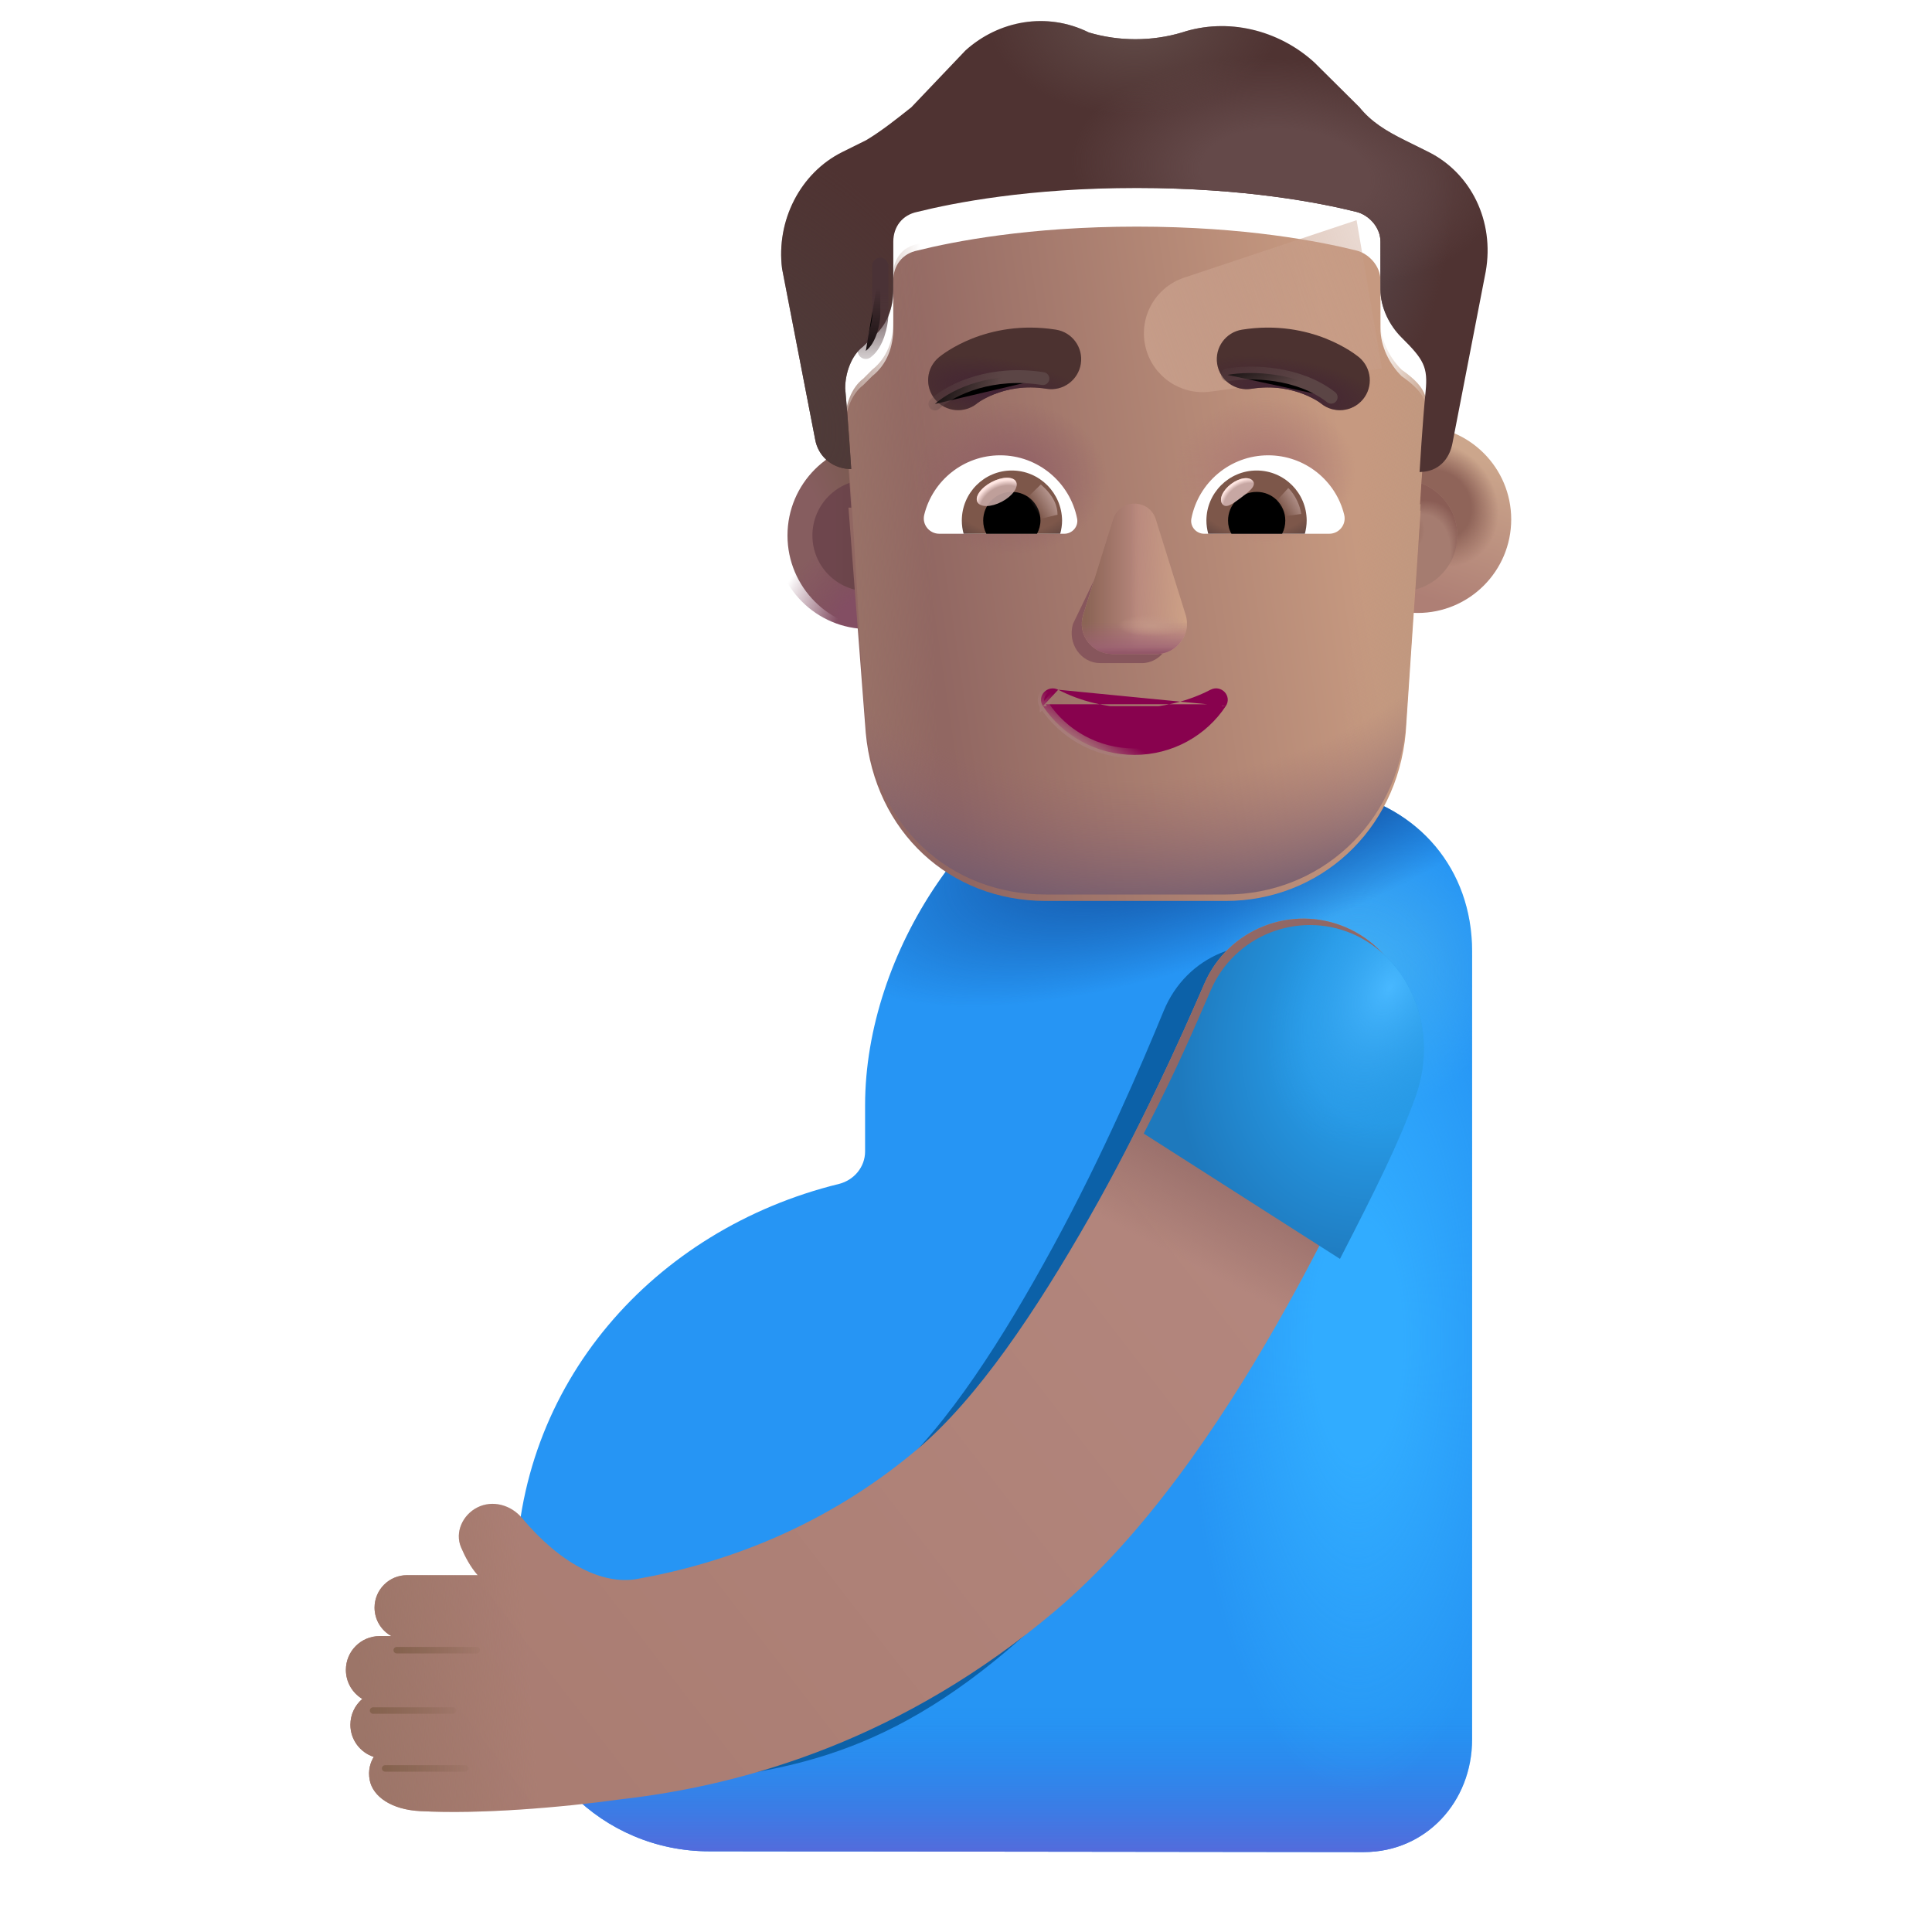 <svg viewBox="1 1 30 30" xmlns="http://www.w3.org/2000/svg">
<g filter="url(#filter0_i_13929_4555)">
<path d="M17.069 12.554C14.865 13.229 13.183 15.801 13.183 18.163V18.88C13.183 19.121 13.011 19.326 12.777 19.384C9.908 20.089 7.759 22.49 7.759 25.532V26.747C7.759 28.404 9.104 29.747 10.762 29.747L20.926 29.759C21.893 29.759 22.609 28.976 22.609 28.009V15.775C22.609 14.48 21.764 13.537 20.572 13.289C20.418 13.256 20.263 13.226 20.11 13.19C19.846 13.129 19.588 13.054 19.346 12.934L19.288 12.904C18.593 12.558 17.811 12.327 17.069 12.554Z" fill="#2695F4"/>
<path d="M17.069 12.554C14.865 13.229 13.183 15.801 13.183 18.163V18.88C13.183 19.121 13.011 19.326 12.777 19.384C9.908 20.089 7.759 22.49 7.759 25.532V26.747C7.759 28.404 9.104 29.747 10.762 29.747L20.926 29.759C21.893 29.759 22.609 28.976 22.609 28.009V15.775C22.609 14.48 21.764 13.537 20.572 13.289C20.418 13.256 20.263 13.226 20.11 13.19C19.846 13.129 19.588 13.054 19.346 12.934L19.288 12.904C18.593 12.558 17.811 12.327 17.069 12.554Z" fill="url(#paint0_linear_13929_4555)"/>
<path d="M17.069 12.554C14.865 13.229 13.183 15.801 13.183 18.163V18.88C13.183 19.121 13.011 19.326 12.777 19.384C9.908 20.089 7.759 22.49 7.759 25.532V26.747C7.759 28.404 9.104 29.747 10.762 29.747L20.926 29.759C21.893 29.759 22.609 28.976 22.609 28.009V15.775C22.609 14.48 21.764 13.537 20.572 13.289C20.418 13.256 20.263 13.226 20.11 13.19C19.846 13.129 19.588 13.054 19.346 12.934L19.288 12.904C18.593 12.558 17.811 12.327 17.069 12.554Z" fill="url(#paint1_radial_13929_4555)"/>
<path d="M17.069 12.554C14.865 13.229 13.183 15.801 13.183 18.163V18.88C13.183 19.121 13.011 19.326 12.777 19.384C9.908 20.089 7.759 22.49 7.759 25.532V26.747C7.759 28.404 9.104 29.747 10.762 29.747L20.926 29.759C21.893 29.759 22.609 28.976 22.609 28.009V15.775C22.609 14.48 21.764 13.537 20.572 13.289C20.418 13.256 20.263 13.226 20.11 13.19C19.846 13.129 19.588 13.054 19.346 12.934L19.288 12.904C18.593 12.558 17.811 12.327 17.069 12.554Z" fill="url(#paint2_radial_13929_4555)"/>
<path d="M17.069 12.554C14.865 13.229 13.183 15.801 13.183 18.163V18.88C13.183 19.121 13.011 19.326 12.777 19.384C9.908 20.089 7.759 22.49 7.759 25.532V26.747C7.759 28.404 9.104 29.747 10.762 29.747L20.926 29.759C21.893 29.759 22.609 28.976 22.609 28.009V15.775C22.609 14.48 21.764 13.537 20.572 13.289C20.418 13.256 20.263 13.226 20.11 13.19C19.846 13.129 19.588 13.054 19.346 12.934L19.288 12.904C18.593 12.558 17.811 12.327 17.069 12.554Z" fill="url(#paint3_radial_13929_4555)"/>
</g>
<g filter="url(#filter1_f_13929_4555)">
<path d="M10.683 28.792C10.835 28.774 10.983 28.754 11.123 28.733C13.009 28.509 14.631 28.412 16.861 26.436C18.186 25.261 19.295 23.54 20.132 22.002C20.985 20.435 21.635 18.91 22 18.023C22.35 17.174 21.977 16.188 21.169 15.821C20.36 15.454 19.421 15.845 19.071 16.694C18.722 17.542 18.127 18.934 17.361 20.34C16.579 21.777 15.718 23.132 14.828 23.921C13.462 25.131 11.971 25.696 10.683 25.937C10.167 26.033 9.547 25.702 8.978 24.989C8.854 24.834 8.667 24.751 8.484 24.773C8.456 25.021 8.441 25.275 8.441 25.532V26.747C8.441 27.911 9.759 28.295 10.683 28.792Z" fill="#0C61A8"/>
</g>
<g filter="url(#filter2_i_13929_4555)">
<path d="M21.903 15.602C22.752 15.97 23.142 16.956 22.775 17.805C22.392 18.691 21.71 20.216 20.814 21.784C19.936 23.321 18.772 25.043 17.381 26.217C15.039 28.193 12.616 28.915 10.636 29.14C9.707 29.269 8.467 29.372 7.527 29.323C7.07 29.3 6.792 29.092 6.742 28.847C6.709 28.687 6.755 28.56 6.804 28.481C6.593 28.413 6.441 28.215 6.441 27.982C6.441 27.821 6.513 27.677 6.626 27.581C6.473 27.489 6.371 27.322 6.371 27.13C6.371 26.84 6.606 26.605 6.896 26.605H7.077C6.921 26.519 6.816 26.353 6.816 26.163C6.816 25.885 7.042 25.659 7.32 25.659H8.417C8.305 25.531 8.222 25.374 8.16 25.229C8.059 24.993 8.184 24.723 8.413 24.607C8.649 24.488 8.935 24.568 9.105 24.771C9.702 25.483 10.353 25.814 10.894 25.718C12.247 25.477 13.812 24.912 15.246 23.702C16.18 22.913 17.085 21.558 17.906 20.121C18.71 18.715 19.334 17.323 19.701 16.475C20.068 15.626 21.054 15.235 21.903 15.602Z" fill="url(#paint4_linear_13929_4555)"/>
<path d="M21.903 15.602C22.752 15.97 23.142 16.956 22.775 17.805C22.392 18.691 21.71 20.216 20.814 21.784C19.936 23.321 18.772 25.043 17.381 26.217C15.039 28.193 12.616 28.915 10.636 29.14C9.707 29.269 8.467 29.372 7.527 29.323C7.07 29.3 6.792 29.092 6.742 28.847C6.709 28.687 6.755 28.56 6.804 28.481C6.593 28.413 6.441 28.215 6.441 27.982C6.441 27.821 6.513 27.677 6.626 27.581C6.473 27.489 6.371 27.322 6.371 27.13C6.371 26.84 6.606 26.605 6.896 26.605H7.077C6.921 26.519 6.816 26.353 6.816 26.163C6.816 25.885 7.042 25.659 7.32 25.659H8.417C8.305 25.531 8.222 25.374 8.16 25.229C8.059 24.993 8.184 24.723 8.413 24.607C8.649 24.488 8.935 24.568 9.105 24.771C9.702 25.483 10.353 25.814 10.894 25.718C12.247 25.477 13.812 24.912 15.246 23.702C16.18 22.913 17.085 21.558 17.906 20.121C18.71 18.715 19.334 17.323 19.701 16.475C20.068 15.626 21.054 15.235 21.903 15.602Z" fill="url(#paint5_linear_13929_4555)"/>
<path d="M21.903 15.602C22.752 15.97 23.142 16.956 22.775 17.805C22.392 18.691 21.71 20.216 20.814 21.784C19.936 23.321 18.772 25.043 17.381 26.217C15.039 28.193 12.616 28.915 10.636 29.14C9.707 29.269 8.467 29.372 7.527 29.323C7.07 29.3 6.792 29.092 6.742 28.847C6.709 28.687 6.755 28.56 6.804 28.481C6.593 28.413 6.441 28.215 6.441 27.982C6.441 27.821 6.513 27.677 6.626 27.581C6.473 27.489 6.371 27.322 6.371 27.13C6.371 26.84 6.606 26.605 6.896 26.605H7.077C6.921 26.519 6.816 26.353 6.816 26.163C6.816 25.885 7.042 25.659 7.32 25.659H8.417C8.305 25.531 8.222 25.374 8.16 25.229C8.059 24.993 8.184 24.723 8.413 24.607C8.649 24.488 8.935 24.568 9.105 24.771C9.702 25.483 10.353 25.814 10.894 25.718C12.247 25.477 13.812 24.912 15.246 23.702C16.18 22.913 17.085 21.558 17.906 20.121C18.71 18.715 19.334 17.323 19.701 16.475C20.068 15.626 21.054 15.235 21.903 15.602Z" fill="url(#paint6_linear_13929_4555)"/>
</g>
<g filter="url(#filter3_i_13929_4555)">
<path d="M22.878 18.136C23.269 17.046 22.752 15.97 21.903 15.602C21.054 15.235 20.068 15.626 19.701 16.475C19.434 17.091 19.168 17.716 18.66 18.702L21.707 20.648C22.273 19.549 22.631 18.827 22.878 18.136Z" fill="url(#paint7_radial_13929_4555)"/>
<path d="M22.878 18.136C23.269 17.046 22.752 15.97 21.903 15.602C21.054 15.235 20.068 15.626 19.701 16.475C19.434 17.091 19.168 17.716 18.66 18.702L21.707 20.648C22.273 19.549 22.631 18.827 22.878 18.136Z" fill="url(#paint8_radial_13929_4555)"/>
</g>
<g filter="url(#filter4_f_13929_4555)">
<path d="M7.16 26.624H8.402" stroke="url(#paint9_linear_13929_4555)" stroke-width="0.1" stroke-linecap="round"/>
</g>
<g filter="url(#filter5_f_13929_4555)">
<path d="M6.793 27.561H8.035" stroke="url(#paint10_linear_13929_4555)" stroke-width="0.1" stroke-linecap="round"/>
</g>
<g filter="url(#filter6_f_13929_4555)">
<path d="M6.98 28.46H8.222" stroke="url(#paint11_linear_13929_4555)" stroke-width="0.1" stroke-linecap="round"/>
</g>
<g filter="url(#filter7_i_13929_4555)">
<circle cx="14.481" cy="9.315" r="1.453" fill="url(#paint12_radial_13929_4555)"/>
</g>
<circle cx="14.481" cy="9.315" r="1.453" fill="url(#paint13_radial_13929_4555)"/>
<g filter="url(#filter8_f_13929_4555)">
<circle cx="14.481" cy="9.315" r="0.866" fill="url(#paint14_linear_13929_4555)"/>
</g>
<g filter="url(#filter9_i_13929_4555)">
<circle cx="22.763" cy="9.315" r="1.453" fill="url(#paint15_linear_13929_4555)"/>
<circle cx="22.763" cy="9.315" r="1.453" fill="url(#paint16_radial_13929_4555)"/>
</g>
<g filter="url(#filter10_f_13929_4555)">
<circle cx="22.763" cy="9.315" r="0.866" fill="#A57C70"/>
<circle cx="22.763" cy="9.315" r="0.866" fill="url(#paint17_radial_13929_4555)"/>
<circle cx="22.763" cy="9.315" r="0.866" fill="url(#paint18_radial_13929_4555)"/>
</g>
<g filter="url(#filter11_i_13929_4555)">
<path d="M14.175 8.782C14.189 8.783 14.203 8.783 14.218 8.783C14.218 8.783 14.171 8.041 14.124 7.53C14.124 7.298 14.218 7.019 14.404 6.88L14.544 6.74C14.778 6.555 14.871 6.276 14.871 5.998V5.255C14.871 5.023 15.011 4.837 15.245 4.79C15.805 4.651 16.973 4.419 18.654 4.419C20.335 4.419 21.502 4.651 22.063 4.79C22.249 4.837 22.436 5.023 22.436 5.255V5.998C22.436 6.276 22.576 6.555 22.763 6.74C23.2 7.047 23.173 7.215 23.137 7.576C23.09 8.041 23.043 8.83 23.043 8.83C23.049 8.83 23.054 8.83 23.059 8.83L22.828 12.276C22.688 13.816 21.477 14.89 20.033 14.89H17.238C15.747 14.89 14.583 13.816 14.443 12.276L14.175 8.782Z" fill="url(#paint19_linear_13929_4555)"/>
<path d="M14.175 8.782C14.189 8.783 14.203 8.783 14.218 8.783C14.218 8.783 14.171 8.041 14.124 7.53C14.124 7.298 14.218 7.019 14.404 6.88L14.544 6.74C14.778 6.555 14.871 6.276 14.871 5.998V5.255C14.871 5.023 15.011 4.837 15.245 4.79C15.805 4.651 16.973 4.419 18.654 4.419C20.335 4.419 21.502 4.651 22.063 4.79C22.249 4.837 22.436 5.023 22.436 5.255V5.998C22.436 6.276 22.576 6.555 22.763 6.74C23.2 7.047 23.173 7.215 23.137 7.576C23.09 8.041 23.043 8.83 23.043 8.83C23.049 8.83 23.054 8.83 23.059 8.83L22.828 12.276C22.688 13.816 21.477 14.89 20.033 14.89H17.238C15.747 14.89 14.583 13.816 14.443 12.276L14.175 8.782Z" fill="url(#paint20_radial_13929_4555)"/>
<path d="M14.175 8.782C14.189 8.783 14.203 8.783 14.218 8.783C14.218 8.783 14.171 8.041 14.124 7.53C14.124 7.298 14.218 7.019 14.404 6.88L14.544 6.74C14.778 6.555 14.871 6.276 14.871 5.998V5.255C14.871 5.023 15.011 4.837 15.245 4.79C15.805 4.651 16.973 4.419 18.654 4.419C20.335 4.419 21.502 4.651 22.063 4.79C22.249 4.837 22.436 5.023 22.436 5.255V5.998C22.436 6.276 22.576 6.555 22.763 6.74C23.2 7.047 23.173 7.215 23.137 7.576C23.09 8.041 23.043 8.83 23.043 8.83C23.049 8.83 23.054 8.83 23.059 8.83L22.828 12.276C22.688 13.816 21.477 14.89 20.033 14.89H17.238C15.747 14.89 14.583 13.816 14.443 12.276L14.175 8.782Z" fill="url(#paint21_radial_13929_4555)"/>
</g>
<path d="M14.124 7.53C14.124 7.298 14.218 7.019 14.404 6.88L14.544 6.74C14.778 6.555 14.871 6.276 14.871 5.998V5.255C14.871 5.023 15.011 4.837 15.245 4.79C15.805 4.651 16.973 4.419 18.654 4.419C20.335 4.419 21.502 4.651 22.063 4.79C22.249 4.837 22.436 5.023 22.436 5.255V5.998C22.436 6.276 22.576 6.555 22.763 6.74C23.2 7.047 23.173 7.215 23.137 7.576C23.09 8.041 23.043 8.83 23.043 8.83C23.049 8.83 23.054 8.83 23.059 8.83L22.828 12.276C22.688 13.816 21.477 14.89 20.033 14.89H17.238C15.747 14.89 14.583 13.816 14.443 12.276C14.322 10.694 14.269 9.108 14.124 7.53Z" fill="url(#paint22_linear_13929_4555)"/>
<path d="M14.124 7.53C14.124 7.298 14.218 7.019 14.404 6.88L14.544 6.74C14.778 6.555 14.871 6.276 14.871 5.998V5.255C14.871 5.023 15.011 4.837 15.245 4.79C15.805 4.651 16.973 4.419 18.654 4.419C20.335 4.419 21.502 4.651 22.063 4.79C22.249 4.837 22.436 5.023 22.436 5.255V5.998C22.436 6.276 22.576 6.555 22.763 6.74C23.2 7.047 23.173 7.215 23.137 7.576C23.09 8.041 23.043 8.83 23.043 8.83C23.049 8.83 23.054 8.83 23.059 8.83L22.828 12.276C22.688 13.816 21.477 14.89 20.033 14.89H17.238C15.747 14.89 14.583 13.816 14.443 12.276C14.322 10.694 14.269 9.108 14.124 7.53Z" fill="url(#paint23_linear_13929_4555)"/>
<path d="M14.124 7.53C14.124 7.298 14.218 7.019 14.404 6.88L14.544 6.74C14.778 6.555 14.871 6.276 14.871 5.998V5.255C14.871 5.023 15.011 4.837 15.245 4.79C15.805 4.651 16.973 4.419 18.654 4.419C20.335 4.419 21.502 4.651 22.063 4.79C22.249 4.837 22.436 5.023 22.436 5.255V5.998C22.436 6.276 22.576 6.555 22.763 6.74C23.2 7.047 23.173 7.215 23.137 7.576C23.09 8.041 23.043 8.83 23.043 8.83C23.049 8.83 23.054 8.83 23.059 8.83L22.828 12.276C22.688 13.816 21.477 14.89 20.033 14.89H17.238C15.747 14.89 14.583 13.816 14.443 12.276C14.322 10.694 14.269 9.108 14.124 7.53Z" fill="url(#paint24_radial_13929_4555)"/>
<g filter="url(#filter12_f_13929_4555)">
<path d="M22.065 4.419L19.386 5.312C18.93 5.464 18.67 5.944 18.793 6.409C18.91 6.854 19.34 7.142 19.795 7.081L22.459 6.724L22.065 4.419Z" fill="url(#paint25_linear_13929_4555)"/>
</g>
<g filter="url(#filter13_i_13929_4555)">
<path d="M22.81 3.676L23.183 3.861C23.837 4.187 24.211 4.929 24.07 5.719L23.557 8.365C23.511 8.639 23.33 8.822 23.059 8.829C23.054 8.829 23.049 8.83 23.043 8.83C23.043 8.83 23.09 8.04 23.137 7.576C23.174 7.199 23.109 7.084 22.763 6.74C22.576 6.554 22.436 6.276 22.436 5.997V5.254C22.436 5.022 22.249 4.837 22.063 4.79C21.502 4.651 20.335 4.419 18.654 4.419C16.973 4.419 15.805 4.651 15.245 4.79C15.011 4.837 14.871 5.022 14.871 5.254V5.997C14.871 6.276 14.778 6.554 14.544 6.74L14.404 6.879C14.218 7.019 14.124 7.297 14.124 7.529C14.171 8.04 14.218 8.783 14.218 8.783C14.203 8.783 14.189 8.783 14.175 8.782C13.914 8.764 13.702 8.583 13.657 8.319L13.144 5.672C13.05 4.929 13.424 4.187 14.078 3.861L14.451 3.676C14.685 3.536 14.918 3.351 15.152 3.165L15.992 2.283C16.506 1.819 17.253 1.679 17.907 2.004C18.374 2.144 18.887 2.144 19.354 2.004C20.055 1.772 20.849 1.958 21.409 2.469L22.109 3.165C22.296 3.397 22.53 3.536 22.81 3.676Z" fill="#4F3332"/>
<path d="M22.81 3.676L23.183 3.861C23.837 4.187 24.211 4.929 24.07 5.719L23.557 8.365C23.511 8.639 23.33 8.822 23.059 8.829C23.054 8.829 23.049 8.83 23.043 8.83C23.043 8.83 23.09 8.04 23.137 7.576C23.174 7.199 23.109 7.084 22.763 6.74C22.576 6.554 22.436 6.276 22.436 5.997V5.254C22.436 5.022 22.249 4.837 22.063 4.79C21.502 4.651 20.335 4.419 18.654 4.419C16.973 4.419 15.805 4.651 15.245 4.79C15.011 4.837 14.871 5.022 14.871 5.254V5.997C14.871 6.276 14.778 6.554 14.544 6.74L14.404 6.879C14.218 7.019 14.124 7.297 14.124 7.529C14.171 8.04 14.218 8.783 14.218 8.783C14.203 8.783 14.189 8.783 14.175 8.782C13.914 8.764 13.702 8.583 13.657 8.319L13.144 5.672C13.05 4.929 13.424 4.187 14.078 3.861L14.451 3.676C14.685 3.536 14.918 3.351 15.152 3.165L15.992 2.283C16.506 1.819 17.253 1.679 17.907 2.004C18.374 2.144 18.887 2.144 19.354 2.004C20.055 1.772 20.849 1.958 21.409 2.469L22.109 3.165C22.296 3.397 22.53 3.536 22.81 3.676Z" fill="url(#paint26_radial_13929_4555)"/>
<path d="M22.81 3.676L23.183 3.861C23.837 4.187 24.211 4.929 24.07 5.719L23.557 8.365C23.511 8.639 23.33 8.822 23.059 8.829C23.054 8.829 23.049 8.83 23.043 8.83C23.043 8.83 23.09 8.04 23.137 7.576C23.174 7.199 23.109 7.084 22.763 6.74C22.576 6.554 22.436 6.276 22.436 5.997V5.254C22.436 5.022 22.249 4.837 22.063 4.79C21.502 4.651 20.335 4.419 18.654 4.419C16.973 4.419 15.805 4.651 15.245 4.79C15.011 4.837 14.871 5.022 14.871 5.254V5.997C14.871 6.276 14.778 6.554 14.544 6.74L14.404 6.879C14.218 7.019 14.124 7.297 14.124 7.529C14.171 8.04 14.218 8.783 14.218 8.783C14.203 8.783 14.189 8.783 14.175 8.782C13.914 8.764 13.702 8.583 13.657 8.319L13.144 5.672C13.05 4.929 13.424 4.187 14.078 3.861L14.451 3.676C14.685 3.536 14.918 3.351 15.152 3.165L15.992 2.283C16.506 1.819 17.253 1.679 17.907 2.004C18.374 2.144 18.887 2.144 19.354 2.004C20.055 1.772 20.849 1.958 21.409 2.469L22.109 3.165C22.296 3.397 22.53 3.536 22.81 3.676Z" fill="url(#paint27_radial_13929_4555)"/>
<path d="M22.81 3.676L23.183 3.861C23.837 4.187 24.211 4.929 24.07 5.719L23.557 8.365C23.511 8.639 23.33 8.822 23.059 8.829C23.054 8.829 23.049 8.83 23.043 8.83C23.043 8.83 23.09 8.04 23.137 7.576C23.174 7.199 23.109 7.084 22.763 6.74C22.576 6.554 22.436 6.276 22.436 5.997V5.254C22.436 5.022 22.249 4.837 22.063 4.79C21.502 4.651 20.335 4.419 18.654 4.419C16.973 4.419 15.805 4.651 15.245 4.79C15.011 4.837 14.871 5.022 14.871 5.254V5.997C14.871 6.276 14.778 6.554 14.544 6.74L14.404 6.879C14.218 7.019 14.124 7.297 14.124 7.529C14.171 8.04 14.218 8.783 14.218 8.783C14.203 8.783 14.189 8.783 14.175 8.782C13.914 8.764 13.702 8.583 13.657 8.319L13.144 5.672C13.05 4.929 13.424 4.187 14.078 3.861L14.451 3.676C14.685 3.536 14.918 3.351 15.152 3.165L15.992 2.283C16.506 1.819 17.253 1.679 17.907 2.004C18.374 2.144 18.887 2.144 19.354 2.004C20.055 1.772 20.849 1.958 21.409 2.469L22.109 3.165C22.296 3.397 22.53 3.536 22.81 3.676Z" fill="url(#paint28_radial_13929_4555)"/>
<path d="M22.81 3.676L23.183 3.861C23.837 4.187 24.211 4.929 24.07 5.719L23.557 8.365C23.511 8.639 23.33 8.822 23.059 8.829C23.054 8.829 23.049 8.83 23.043 8.83C23.043 8.83 23.09 8.04 23.137 7.576C23.174 7.199 23.109 7.084 22.763 6.74C22.576 6.554 22.436 6.276 22.436 5.997V5.254C22.436 5.022 22.249 4.837 22.063 4.79C21.502 4.651 20.335 4.419 18.654 4.419C16.973 4.419 15.805 4.651 15.245 4.79C15.011 4.837 14.871 5.022 14.871 5.254V5.997C14.871 6.276 14.778 6.554 14.544 6.74L14.404 6.879C14.218 7.019 14.124 7.297 14.124 7.529C14.171 8.04 14.218 8.783 14.218 8.783C14.203 8.783 14.189 8.783 14.175 8.782C13.914 8.764 13.702 8.583 13.657 8.319L13.144 5.672C13.05 4.929 13.424 4.187 14.078 3.861L14.451 3.676C14.685 3.536 14.918 3.351 15.152 3.165L15.992 2.283C16.506 1.819 17.253 1.679 17.907 2.004C18.374 2.144 18.887 2.144 19.354 2.004C20.055 1.772 20.849 1.958 21.409 2.469L22.109 3.165C22.296 3.397 22.53 3.536 22.81 3.676Z" fill="url(#paint29_radial_13929_4555)"/>
</g>
<g filter="url(#filter14_f_13929_4555)">
<path d="M18.375 9.209L17.661 10.688C17.572 10.993 17.785 11.297 18.086 11.297H18.728C19.029 11.297 19.241 10.988 19.152 10.688L18.719 9.209C18.626 8.881 18.472 8.881 18.375 9.209Z" fill="#87565C"/>
</g>
<g filter="url(#filter15_f_13929_4555)">
<path d="M18.282 9.067L17.82 10.547C17.725 10.851 17.952 11.155 18.273 11.155H18.957C19.278 11.155 19.505 10.846 19.41 10.547L18.948 9.067C18.848 8.739 18.386 8.739 18.282 9.067Z" fill="#B7877D"/>
<path d="M18.282 9.067L17.82 10.547C17.725 10.851 17.952 11.155 18.273 11.155H18.957C19.278 11.155 19.505 10.846 19.41 10.547L18.948 9.067C18.848 8.739 18.386 8.739 18.282 9.067Z" fill="url(#paint30_linear_13929_4555)"/>
<path d="M18.282 9.067L17.82 10.547C17.725 10.851 17.952 11.155 18.273 11.155H18.957C19.278 11.155 19.505 10.846 19.41 10.547L18.948 9.067C18.848 8.739 18.386 8.739 18.282 9.067Z" fill="url(#paint31_linear_13929_4555)"/>
<path d="M18.282 9.067L17.82 10.547C17.725 10.851 17.952 11.155 18.273 11.155H18.957C19.278 11.155 19.505 10.846 19.41 10.547L18.948 9.067C18.848 8.739 18.386 8.739 18.282 9.067Z" fill="url(#paint32_linear_13929_4555)"/>
<path d="M18.282 9.067L17.82 10.547C17.725 10.851 17.952 11.155 18.273 11.155H18.957C19.278 11.155 19.505 10.846 19.41 10.547L18.948 9.067C18.848 8.739 18.386 8.739 18.282 9.067Z" fill="url(#paint33_radial_13929_4555)"/>
</g>
<path d="M18.282 9.067L17.82 10.547C17.725 10.851 17.952 11.155 18.273 11.155H18.957C19.278 11.155 19.505 10.846 19.41 10.547L18.948 9.067C18.848 8.739 18.386 8.739 18.282 9.067Z" fill="url(#paint34_linear_13929_4555)"/>
<path d="M17.432 11.71L17.432 11.71C17.773 11.888 18.181 11.99 18.615 11.99C19.053 11.99 19.456 11.888 19.797 11.71L19.798 11.71L19.798 11.71C19.879 11.668 19.964 11.692 20.015 11.745C20.067 11.799 20.086 11.886 20.034 11.964M17.432 11.71L19.993 11.936M17.432 11.71L17.431 11.71C17.349 11.668 17.264 11.694 17.213 11.747C17.163 11.801 17.142 11.887 17.195 11.964M17.432 11.71L17.236 11.936M20.034 11.964C20.034 11.964 20.034 11.964 20.034 11.964L19.993 11.936M20.034 11.964C20.034 11.964 20.034 11.964 20.034 11.964L19.993 11.936M20.034 11.964C19.734 12.419 19.21 12.722 18.615 12.722C18.019 12.722 17.496 12.419 17.195 11.964M19.993 11.936C19.701 12.378 19.193 12.672 18.615 12.672C18.036 12.672 17.528 12.378 17.236 11.936M17.195 11.964C17.195 11.964 17.195 11.964 17.195 11.965L17.236 11.936M17.195 11.964C17.195 11.964 17.195 11.964 17.195 11.964L17.236 11.936" fill="#88024E" stroke="url(#paint35_linear_13929_4555)" stroke-width="0.1"/>
<g filter="url(#filter16_i_13929_4555)">
<path d="M21.853 6.947L21.852 6.946L21.85 6.945L21.846 6.942L21.836 6.934C21.828 6.927 21.817 6.919 21.804 6.91C21.779 6.891 21.744 6.867 21.701 6.84C21.614 6.786 21.491 6.718 21.335 6.656C21.023 6.533 20.577 6.433 20.036 6.519C19.783 6.559 19.61 6.797 19.65 7.05C19.69 7.304 19.927 7.477 20.181 7.437C20.527 7.382 20.805 7.446 20.994 7.521C21.089 7.558 21.162 7.599 21.208 7.627C21.23 7.642 21.247 7.653 21.255 7.659C21.259 7.662 21.261 7.664 21.262 7.665C21.459 7.825 21.749 7.798 21.913 7.602C22.077 7.405 22.05 7.112 21.853 6.947Z" fill="#4C3230"/>
<path d="M21.853 6.947L21.852 6.946L21.85 6.945L21.846 6.942L21.836 6.934C21.828 6.927 21.817 6.919 21.804 6.91C21.779 6.891 21.744 6.867 21.701 6.84C21.614 6.786 21.491 6.718 21.335 6.656C21.023 6.533 20.577 6.433 20.036 6.519C19.783 6.559 19.61 6.797 19.65 7.05C19.69 7.304 19.927 7.477 20.181 7.437C20.527 7.382 20.805 7.446 20.994 7.521C21.089 7.558 21.162 7.599 21.208 7.627C21.23 7.642 21.247 7.653 21.255 7.659C21.259 7.662 21.261 7.664 21.262 7.665C21.459 7.825 21.749 7.798 21.913 7.602C22.077 7.405 22.05 7.112 21.853 6.947Z" fill="url(#paint36_radial_13929_4555)"/>
</g>
<g filter="url(#filter17_i_13929_4555)">
<path d="M15.329 6.948L15.33 6.947L15.331 6.946L15.333 6.945L15.336 6.942L15.347 6.934C15.355 6.927 15.366 6.919 15.378 6.91C15.404 6.891 15.438 6.867 15.482 6.84C15.568 6.786 15.691 6.718 15.847 6.656C16.16 6.533 16.606 6.433 17.147 6.519C17.4 6.559 17.573 6.797 17.533 7.05C17.493 7.304 17.255 7.477 17.002 7.437C16.655 7.382 16.378 7.446 16.189 7.521C16.093 7.558 16.021 7.599 15.975 7.627C15.952 7.642 15.936 7.653 15.927 7.659C15.924 7.662 15.921 7.664 15.921 7.665C15.723 7.825 15.433 7.798 15.27 7.602C15.106 7.405 15.132 7.112 15.329 6.948Z" fill="#4C3230"/>
<path d="M15.329 6.948L15.33 6.947L15.331 6.946L15.333 6.945L15.336 6.942L15.347 6.934C15.355 6.927 15.366 6.919 15.378 6.91C15.404 6.891 15.438 6.867 15.482 6.84C15.568 6.786 15.691 6.718 15.847 6.656C16.16 6.533 16.606 6.433 17.147 6.519C17.4 6.559 17.573 6.797 17.533 7.05C17.493 7.304 17.255 7.477 17.002 7.437C16.655 7.382 16.378 7.446 16.189 7.521C16.093 7.558 16.021 7.599 15.975 7.627C15.952 7.642 15.936 7.653 15.927 7.659C15.924 7.662 15.921 7.664 15.921 7.665C15.723 7.825 15.433 7.798 15.27 7.602C15.106 7.405 15.132 7.112 15.329 6.948Z" fill="url(#paint37_radial_13929_4555)"/>
</g>
<path d="M20.693 8.07C21.262 8.07 21.742 8.462 21.872 8.991C21.911 9.143 21.795 9.288 21.64 9.288H19.698C19.574 9.288 19.475 9.175 19.5 9.051C19.609 8.494 20.1 8.07 20.693 8.07Z" fill="white"/>
<path d="M20.513 8.306C20.944 8.306 21.29 8.656 21.29 9.083C21.29 9.154 21.279 9.224 21.262 9.288H19.761C19.744 9.221 19.733 9.154 19.733 9.083C19.733 8.656 20.082 8.306 20.513 8.306Z" fill="url(#paint38_radial_13929_4555)"/>
<path d="M20.069 9.083C20.069 8.836 20.266 8.638 20.514 8.638C20.761 8.638 20.958 8.836 20.958 9.083C20.958 9.157 20.941 9.228 20.909 9.288H20.122C20.086 9.228 20.069 9.157 20.069 9.083Z" fill="black"/>
<g filter="url(#filter18_f_13929_4555)">
<path d="M20.456 8.47C20.512 8.544 20.396 8.635 20.264 8.733C20.133 8.831 20.035 8.9 19.98 8.826C19.924 8.752 19.986 8.613 20.118 8.514C20.249 8.416 20.401 8.396 20.456 8.47Z" fill="#C7A7A3"/>
<path d="M20.456 8.47C20.512 8.544 20.396 8.635 20.264 8.733C20.133 8.831 20.035 8.9 19.98 8.826C19.924 8.752 19.986 8.613 20.118 8.514C20.249 8.416 20.401 8.396 20.456 8.47Z" fill="url(#paint39_radial_13929_4555)"/>
</g>
<g filter="url(#filter19_f_13929_4555)">
<path d="M21.205 8.981C21.176 8.78 21.059 8.629 21.004 8.578L20.778 8.826L20.88 9.025L21.205 8.981Z" fill="url(#paint40_linear_13929_4555)"/>
</g>
<path d="M16.531 8.07C15.963 8.07 15.483 8.462 15.352 8.991C15.313 9.143 15.43 9.288 15.585 9.288H17.527C17.651 9.288 17.75 9.175 17.725 9.051C17.615 8.494 17.121 8.07 16.531 8.07Z" fill="white"/>
<path d="M16.711 8.306C16.281 8.306 15.935 8.656 15.935 9.083C15.935 9.154 15.945 9.224 15.963 9.288H17.463C17.481 9.221 17.492 9.154 17.492 9.083C17.488 8.656 17.142 8.306 16.711 8.306Z" fill="url(#paint41_radial_13929_4555)"/>
<path d="M17.156 9.083C17.156 8.836 16.959 8.638 16.712 8.638C16.464 8.638 16.267 8.836 16.267 9.083C16.267 9.157 16.284 9.228 16.316 9.288H17.103C17.135 9.228 17.156 9.157 17.156 9.083Z" fill="black"/>
<g filter="url(#filter20_f_13929_4555)">
<path d="M17.421 8.992C17.421 8.741 17.217 8.574 17.162 8.523L16.911 8.766L17.065 9.08L17.421 8.992Z" fill="url(#paint42_linear_13929_4555)"/>
</g>
<g filter="url(#filter21_f_13929_4555)">
<ellipse cx="16.477" cy="8.638" rx="0.339" ry="0.172" transform="rotate(-27.914 16.477 8.638)" fill="#C7A7A3" fill-opacity="0.9"/>
<ellipse cx="16.477" cy="8.638" rx="0.339" ry="0.172" transform="rotate(-27.914 16.477 8.638)" fill="url(#paint43_radial_13929_4555)"/>
</g>
<g filter="url(#filter22_f_13929_4555)">
<path d="M20.06 6.821C20.435 6.756 21.165 6.775 21.67 7.168" stroke="url(#paint44_linear_13929_4555)" stroke-width="0.2" stroke-linecap="round"/>
</g>
<g filter="url(#filter23_f_13929_4555)">
<path d="M15.517 7.273C15.801 7.021 16.423 6.756 17.194 6.879" stroke="url(#paint45_linear_13929_4555)" stroke-width="0.2" stroke-linecap="round"/>
</g>
<g filter="url(#filter24_f_13929_4555)">
<path d="M14.669 5.126V5.908C14.662 6.037 14.607 6.327 14.444 6.449" stroke="url(#paint46_linear_13929_4555)" stroke-width="0.25" stroke-linecap="round"/>
</g>
<defs>
<filter id="filter0_i_13929_4555" x="7.759" y="12.463" width="16.1" height="17.295" filterUnits="userSpaceOnUse" color-interpolation-filters="sRGB">
<feFlood flood-opacity="0" result="BackgroundImageFix"/>
<feBlend mode="normal" in="SourceGraphic" in2="BackgroundImageFix" result="shape"/>
<feColorMatrix in="SourceAlpha" type="matrix" values="0 0 0 0 0 0 0 0 0 0 0 0 0 0 0 0 0 0 127 0" result="hardAlpha"/>
<feOffset dx="1.25"/>
<feGaussianBlur stdDeviation="1"/>
<feComposite in2="hardAlpha" operator="arithmetic" k2="-1" k3="1"/>
<feColorMatrix type="matrix" values="0 0 0 0 0.247 0 0 0 0 0.471 0 0 0 0 0.663 0 0 0 1 0"/>
<feBlend mode="normal" in2="shape" result="effect1_innerShadow_13929_4555"/>
</filter>
<filter id="filter1_f_13929_4555" x="7.441" y="14.683" width="15.69" height="15.109" filterUnits="userSpaceOnUse" color-interpolation-filters="sRGB">
<feFlood flood-opacity="0" result="BackgroundImageFix"/>
<feBlend mode="normal" in="SourceGraphic" in2="BackgroundImageFix" result="shape"/>
<feGaussianBlur stdDeviation="0.5" result="effect1_foregroundBlur_13929_4555"/>
</filter>
<filter id="filter2_i_13929_4555" x="6.371" y="15.264" width="16.543" height="14.071" filterUnits="userSpaceOnUse" color-interpolation-filters="sRGB">
<feFlood flood-opacity="0" result="BackgroundImageFix"/>
<feBlend mode="normal" in="SourceGraphic" in2="BackgroundImageFix" result="shape"/>
<feColorMatrix in="SourceAlpha" type="matrix" values="0 0 0 0 0 0 0 0 0 0 0 0 0 0 0 0 0 0 127 0" result="hardAlpha"/>
<feOffset dy="-0.2"/>
<feGaussianBlur stdDeviation="0.375"/>
<feComposite in2="hardAlpha" operator="arithmetic" k2="-1" k3="1"/>
<feColorMatrix type="matrix" values="0 0 0 0 0.643 0 0 0 0 0.412 0 0 0 0 0.522 0 0 0 1 0"/>
<feBlend mode="normal" in2="shape" result="effect1_innerShadow_13929_4555"/>
</filter>
<filter id="filter3_i_13929_4555" x="18.66" y="15.364" width="4.451" height="5.283" filterUnits="userSpaceOnUse" color-interpolation-filters="sRGB">
<feFlood flood-opacity="0" result="BackgroundImageFix"/>
<feBlend mode="normal" in="SourceGraphic" in2="BackgroundImageFix" result="shape"/>
<feColorMatrix in="SourceAlpha" type="matrix" values="0 0 0 0 0 0 0 0 0 0 0 0 0 0 0 0 0 0 127 0" result="hardAlpha"/>
<feOffset dx="0.1" dy="-0.1"/>
<feGaussianBlur stdDeviation="0.25"/>
<feComposite in2="hardAlpha" operator="arithmetic" k2="-1" k3="1"/>
<feColorMatrix type="matrix" values="0 0 0 0 0.114 0 0 0 0 0.408 0 0 0 0 0.624 0 0 0 1 0"/>
<feBlend mode="normal" in2="shape" result="effect1_innerShadow_13929_4555"/>
</filter>
<filter id="filter4_f_13929_4555" x="7.01" y="26.474" width="1.542" height="0.3" filterUnits="userSpaceOnUse" color-interpolation-filters="sRGB">
<feFlood flood-opacity="0" result="BackgroundImageFix"/>
<feBlend mode="normal" in="SourceGraphic" in2="BackgroundImageFix" result="shape"/>
<feGaussianBlur stdDeviation="0.05" result="effect1_foregroundBlur_13929_4555"/>
</filter>
<filter id="filter5_f_13929_4555" x="6.643" y="27.412" width="1.542" height="0.3" filterUnits="userSpaceOnUse" color-interpolation-filters="sRGB">
<feFlood flood-opacity="0" result="BackgroundImageFix"/>
<feBlend mode="normal" in="SourceGraphic" in2="BackgroundImageFix" result="shape"/>
<feGaussianBlur stdDeviation="0.05" result="effect1_foregroundBlur_13929_4555"/>
</filter>
<filter id="filter6_f_13929_4555" x="6.83" y="28.31" width="1.542" height="0.3" filterUnits="userSpaceOnUse" color-interpolation-filters="sRGB">
<feFlood flood-opacity="0" result="BackgroundImageFix"/>
<feBlend mode="normal" in="SourceGraphic" in2="BackgroundImageFix" result="shape"/>
<feGaussianBlur stdDeviation="0.05" result="effect1_foregroundBlur_13929_4555"/>
</filter>
<filter id="filter7_i_13929_4555" x="13.028" y="7.862" width="3.107" height="2.907" filterUnits="userSpaceOnUse" color-interpolation-filters="sRGB">
<feFlood flood-opacity="0" result="BackgroundImageFix"/>
<feBlend mode="normal" in="SourceGraphic" in2="BackgroundImageFix" result="shape"/>
<feColorMatrix in="SourceAlpha" type="matrix" values="0 0 0 0 0 0 0 0 0 0 0 0 0 0 0 0 0 0 127 0" result="hardAlpha"/>
<feOffset dx="0.2"/>
<feGaussianBlur stdDeviation="0.15"/>
<feComposite in2="hardAlpha" operator="arithmetic" k2="-1" k3="1"/>
<feColorMatrix type="matrix" values="0 0 0 0 0.62 0 0 0 0 0.471 0 0 0 0 0.408 0 0 0 1 0"/>
<feBlend mode="normal" in2="shape" result="effect1_innerShadow_13929_4555"/>
</filter>
<filter id="filter8_f_13929_4555" x="13.115" y="7.949" width="2.732" height="2.732" filterUnits="userSpaceOnUse" color-interpolation-filters="sRGB">
<feFlood flood-opacity="0" result="BackgroundImageFix"/>
<feBlend mode="normal" in="SourceGraphic" in2="BackgroundImageFix" result="shape"/>
<feGaussianBlur stdDeviation="0.25" result="effect1_foregroundBlur_13929_4555"/>
</filter>
<filter id="filter9_i_13929_4555" x="21.31" y="7.612" width="3.157" height="3.157" filterUnits="userSpaceOnUse" color-interpolation-filters="sRGB">
<feFlood flood-opacity="0" result="BackgroundImageFix"/>
<feBlend mode="normal" in="SourceGraphic" in2="BackgroundImageFix" result="shape"/>
<feColorMatrix in="SourceAlpha" type="matrix" values="0 0 0 0 0 0 0 0 0 0 0 0 0 0 0 0 0 0 127 0" result="hardAlpha"/>
<feOffset dx="0.25" dy="-0.25"/>
<feGaussianBlur stdDeviation="0.25"/>
<feComposite in2="hardAlpha" operator="arithmetic" k2="-1" k3="1"/>
<feColorMatrix type="matrix" values="0 0 0 0 0.584 0 0 0 0 0.369 0 0 0 0 0.471 0 0 0 1 0"/>
<feBlend mode="normal" in2="shape" result="effect1_innerShadow_13929_4555"/>
</filter>
<filter id="filter10_f_13929_4555" x="21.397" y="7.949" width="2.732" height="2.732" filterUnits="userSpaceOnUse" color-interpolation-filters="sRGB">
<feFlood flood-opacity="0" result="BackgroundImageFix"/>
<feBlend mode="normal" in="SourceGraphic" in2="BackgroundImageFix" result="shape"/>
<feGaussianBlur stdDeviation="0.25" result="effect1_foregroundBlur_13929_4555"/>
</filter>
<filter id="filter11_i_13929_4555" x="14.124" y="4.419" width="9.031" height="10.571" filterUnits="userSpaceOnUse" color-interpolation-filters="sRGB">
<feFlood flood-opacity="0" result="BackgroundImageFix"/>
<feBlend mode="normal" in="SourceGraphic" in2="BackgroundImageFix" result="shape"/>
<feColorMatrix in="SourceAlpha" type="matrix" values="0 0 0 0 0 0 0 0 0 0 0 0 0 0 0 0 0 0 127 0" result="hardAlpha"/>
<feOffset dy="0.1"/>
<feGaussianBlur stdDeviation="0.05"/>
<feComposite in2="hardAlpha" operator="arithmetic" k2="-1" k3="1"/>
<feColorMatrix type="matrix" values="0 0 0 0 0.306 0 0 0 0 0.2 0 0 0 0 0.173 0 0 0 1 0"/>
<feBlend mode="normal" in2="shape" result="effect1_innerShadow_13929_4555"/>
</filter>
<filter id="filter12_f_13929_4555" x="16.763" y="2.419" width="7.696" height="6.67" filterUnits="userSpaceOnUse" color-interpolation-filters="sRGB">
<feFlood flood-opacity="0" result="BackgroundImageFix"/>
<feBlend mode="normal" in="SourceGraphic" in2="BackgroundImageFix" result="shape"/>
<feGaussianBlur stdDeviation="1" result="effect1_foregroundBlur_13929_4555"/>
</filter>
<filter id="filter13_i_13929_4555" x="13.129" y="1.327" width="10.97" height="7.502" filterUnits="userSpaceOnUse" color-interpolation-filters="sRGB">
<feFlood flood-opacity="0" result="BackgroundImageFix"/>
<feBlend mode="normal" in="SourceGraphic" in2="BackgroundImageFix" result="shape"/>
<feColorMatrix in="SourceAlpha" type="matrix" values="0 0 0 0 0 0 0 0 0 0 0 0 0 0 0 0 0 0 127 0" result="hardAlpha"/>
<feOffset dy="-0.5"/>
<feGaussianBlur stdDeviation="0.375"/>
<feComposite in2="hardAlpha" operator="arithmetic" k2="-1" k3="1"/>
<feColorMatrix type="matrix" values="0 0 0 0 0.208 0 0 0 0 0.11 0 0 0 0 0.11 0 0 0 1 0"/>
<feBlend mode="normal" in2="shape" result="effect1_innerShadow_13929_4555"/>
</filter>
<filter id="filter14_f_13929_4555" x="16.891" y="8.213" width="3.032" height="3.834" filterUnits="userSpaceOnUse" color-interpolation-filters="sRGB">
<feFlood flood-opacity="0" result="BackgroundImageFix"/>
<feBlend mode="normal" in="SourceGraphic" in2="BackgroundImageFix" result="shape"/>
<feGaussianBlur stdDeviation="0.375" result="effect1_foregroundBlur_13929_4555"/>
</filter>
<filter id="filter15_f_13929_4555" x="17.548" y="8.571" width="2.134" height="2.834" filterUnits="userSpaceOnUse" color-interpolation-filters="sRGB">
<feFlood flood-opacity="0" result="BackgroundImageFix"/>
<feBlend mode="normal" in="SourceGraphic" in2="BackgroundImageFix" result="shape"/>
<feGaussianBlur stdDeviation="0.125" result="effect1_foregroundBlur_13929_4555"/>
</filter>
<filter id="filter16_i_13929_4555" x="19.644" y="6.087" width="2.626" height="1.682" filterUnits="userSpaceOnUse" color-interpolation-filters="sRGB">
<feFlood flood-opacity="0" result="BackgroundImageFix"/>
<feBlend mode="normal" in="SourceGraphic" in2="BackgroundImageFix" result="shape"/>
<feColorMatrix in="SourceAlpha" type="matrix" values="0 0 0 0 0 0 0 0 0 0 0 0 0 0 0 0 0 0 127 0" result="hardAlpha"/>
<feOffset dx="0.25" dy="-0.4"/>
<feGaussianBlur stdDeviation="0.3"/>
<feComposite in2="hardAlpha" operator="arithmetic" k2="-1" k3="1"/>
<feColorMatrix type="matrix" values="0 0 0 0 0.255 0 0 0 0 0.157 0 0 0 0 0.153 0 0 0 1 0"/>
<feBlend mode="normal" in2="shape" result="effect1_innerShadow_13929_4555"/>
</filter>
<filter id="filter17_i_13929_4555" x="15.162" y="6.087" width="2.626" height="1.682" filterUnits="userSpaceOnUse" color-interpolation-filters="sRGB">
<feFlood flood-opacity="0" result="BackgroundImageFix"/>
<feBlend mode="normal" in="SourceGraphic" in2="BackgroundImageFix" result="shape"/>
<feColorMatrix in="SourceAlpha" type="matrix" values="0 0 0 0 0 0 0 0 0 0 0 0 0 0 0 0 0 0 127 0" result="hardAlpha"/>
<feOffset dx="0.25" dy="-0.4"/>
<feGaussianBlur stdDeviation="0.3"/>
<feComposite in2="hardAlpha" operator="arithmetic" k2="-1" k3="1"/>
<feColorMatrix type="matrix" values="0 0 0 0 0.255 0 0 0 0 0.157 0 0 0 0 0.153 0 0 0 1 0"/>
<feBlend mode="normal" in2="shape" result="effect1_innerShadow_13929_4555"/>
</filter>
<filter id="filter18_f_13929_4555" x="19.86" y="8.325" width="0.711" height="0.632" filterUnits="userSpaceOnUse" color-interpolation-filters="sRGB">
<feFlood flood-opacity="0" result="BackgroundImageFix"/>
<feBlend mode="normal" in="SourceGraphic" in2="BackgroundImageFix" result="shape"/>
<feGaussianBlur stdDeviation="0.05" result="effect1_foregroundBlur_13929_4555"/>
</filter>
<filter id="filter19_f_13929_4555" x="20.578" y="8.378" width="0.828" height="0.847" filterUnits="userSpaceOnUse" color-interpolation-filters="sRGB">
<feFlood flood-opacity="0" result="BackgroundImageFix"/>
<feBlend mode="normal" in="SourceGraphic" in2="BackgroundImageFix" result="shape"/>
<feGaussianBlur stdDeviation="0.1" result="effect1_foregroundBlur_13929_4555"/>
</filter>
<filter id="filter20_f_13929_4555" x="16.711" y="8.323" width="0.91" height="0.957" filterUnits="userSpaceOnUse" color-interpolation-filters="sRGB">
<feFlood flood-opacity="0" result="BackgroundImageFix"/>
<feBlend mode="normal" in="SourceGraphic" in2="BackgroundImageFix" result="shape"/>
<feGaussianBlur stdDeviation="0.1" result="effect1_foregroundBlur_13929_4555"/>
</filter>
<filter id="filter21_f_13929_4555" x="16.067" y="8.319" width="0.821" height="0.639" filterUnits="userSpaceOnUse" color-interpolation-filters="sRGB">
<feFlood flood-opacity="0" result="BackgroundImageFix"/>
<feBlend mode="normal" in="SourceGraphic" in2="BackgroundImageFix" result="shape"/>
<feGaussianBlur stdDeviation="0.05" result="effect1_foregroundBlur_13929_4555"/>
</filter>
<filter id="filter22_f_13929_4555" x="19.76" y="6.492" width="2.21" height="0.975" filterUnits="userSpaceOnUse" color-interpolation-filters="sRGB">
<feFlood flood-opacity="0" result="BackgroundImageFix"/>
<feBlend mode="normal" in="SourceGraphic" in2="BackgroundImageFix" result="shape"/>
<feGaussianBlur stdDeviation="0.1" result="effect1_foregroundBlur_13929_4555"/>
</filter>
<filter id="filter23_f_13929_4555" x="15.216" y="6.548" width="2.278" height="1.025" filterUnits="userSpaceOnUse" color-interpolation-filters="sRGB">
<feFlood flood-opacity="0" result="BackgroundImageFix"/>
<feBlend mode="normal" in="SourceGraphic" in2="BackgroundImageFix" result="shape"/>
<feGaussianBlur stdDeviation="0.1" result="effect1_foregroundBlur_13929_4555"/>
</filter>
<filter id="filter24_f_13929_4555" x="14.069" y="4.751" width="0.975" height="2.073" filterUnits="userSpaceOnUse" color-interpolation-filters="sRGB">
<feFlood flood-opacity="0" result="BackgroundImageFix"/>
<feBlend mode="normal" in="SourceGraphic" in2="BackgroundImageFix" result="shape"/>
<feGaussianBlur stdDeviation="0.125" result="effect1_foregroundBlur_13929_4555"/>
</filter>
<linearGradient id="paint0_linear_13929_4555" x1="15.184" y1="29.759" x2="15.184" y2="27.515" gradientUnits="userSpaceOnUse">
<stop stop-color="#546BDB"/>
<stop offset="1" stop-color="#2280E8" stop-opacity="0"/>
</linearGradient>
<radialGradient id="paint1_radial_13929_4555" cx="0" cy="0" r="1" gradientUnits="userSpaceOnUse" gradientTransform="translate(20.847 16.077) rotate(-90) scale(2.25 2.312)">
<stop stop-color="#46B0F1"/>
<stop offset="1" stop-color="#46B0F1" stop-opacity="0"/>
</radialGradient>
<radialGradient id="paint2_radial_13929_4555" cx="0" cy="0" r="1" gradientUnits="userSpaceOnUse" gradientTransform="translate(20.847 21.796) rotate(90) scale(7.062 2.688)">
<stop offset="0.257" stop-color="#31ACFF"/>
<stop offset="1" stop-color="#31ACFF" stop-opacity="0"/>
</radialGradient>
<radialGradient id="paint3_radial_13929_4555" cx="0" cy="0" r="1" gradientUnits="userSpaceOnUse" gradientTransform="translate(19.347 12.921) rotate(156.834) scale(7.308 2.559)">
<stop offset="0.449" stop-color="#155AAC"/>
<stop offset="1" stop-color="#155AAC" stop-opacity="0"/>
</radialGradient>
<linearGradient id="paint4_linear_13929_4555" x1="20.285" y1="20.858" x2="7.629" y2="30.64" gradientUnits="userSpaceOnUse">
<stop stop-color="#B3867D"/>
<stop offset="1" stop-color="#A87B70"/>
</linearGradient>
<linearGradient id="paint5_linear_13929_4555" x1="6.629" y1="27.733" x2="9.254" y2="27.546" gradientUnits="userSpaceOnUse">
<stop stop-color="#9C7568"/>
<stop offset="1" stop-color="#9C7568" stop-opacity="0"/>
</linearGradient>
<linearGradient id="paint6_linear_13929_4555" x1="19.941" y1="18.765" x2="19.003" y2="20.577" gradientUnits="userSpaceOnUse">
<stop stop-color="#916865"/>
<stop offset="1" stop-color="#916865" stop-opacity="0"/>
</linearGradient>
<radialGradient id="paint7_radial_13929_4555" cx="0" cy="0" r="1" gradientUnits="userSpaceOnUse" gradientTransform="translate(22.667 16.777) rotate(115.321) scale(4.282 3.285)">
<stop offset="0.425" stop-color="#279AE6"/>
<stop offset="1" stop-color="#1E79BD"/>
</radialGradient>
<radialGradient id="paint8_radial_13929_4555" cx="0" cy="0" r="1" gradientUnits="userSpaceOnUse" gradientTransform="translate(22.477 16.43) rotate(118.72) scale(2.627 1.652)">
<stop stop-color="#48B8FF"/>
<stop offset="1" stop-color="#2B9AE8" stop-opacity="0"/>
</radialGradient>
<linearGradient id="paint9_linear_13929_4555" x1="7.16" y1="26.624" x2="8.613" y2="26.624" gradientUnits="userSpaceOnUse">
<stop stop-color="#85624E"/>
<stop offset="1" stop-color="#85624E" stop-opacity="0"/>
</linearGradient>
<linearGradient id="paint10_linear_13929_4555" x1="6.793" y1="27.561" x2="8.246" y2="27.561" gradientUnits="userSpaceOnUse">
<stop stop-color="#85624E"/>
<stop offset="1" stop-color="#85624E" stop-opacity="0"/>
</linearGradient>
<linearGradient id="paint11_linear_13929_4555" x1="6.98" y1="28.46" x2="8.433" y2="28.46" gradientUnits="userSpaceOnUse">
<stop stop-color="#85624E"/>
<stop offset="1" stop-color="#85624E" stop-opacity="0"/>
</linearGradient>
<radialGradient id="paint12_radial_13929_4555" cx="0" cy="0" r="1" gradientUnits="userSpaceOnUse" gradientTransform="translate(13.028 9.315) scale(1.528 2.674)">
<stop offset="0.351" stop-color="#865D5F"/>
<stop offset="1" stop-color="#76594A"/>
</radialGradient>
<radialGradient id="paint13_radial_13929_4555" cx="0" cy="0" r="1" gradientUnits="userSpaceOnUse" gradientTransform="translate(14.481 10.768) rotate(-124.98) scale(1.442)">
<stop offset="0.34" stop-color="#834E63"/>
<stop offset="1" stop-color="#834E63" stop-opacity="0"/>
</radialGradient>
<linearGradient id="paint14_linear_13929_4555" x1="14.481" y1="9.558" x2="13.924" y2="9.558" gradientUnits="userSpaceOnUse">
<stop stop-color="#694448"/>
<stop offset="1" stop-color="#6E464D"/>
</linearGradient>
<linearGradient id="paint15_linear_13929_4555" x1="23.709" y1="8.365" x2="22.996" y2="10.573" gradientUnits="userSpaceOnUse">
<stop stop-color="#CCA68C"/>
<stop offset="1" stop-color="#AE7F75"/>
</linearGradient>
<radialGradient id="paint16_radial_13929_4555" cx="0" cy="0" r="1" gradientUnits="userSpaceOnUse" gradientTransform="translate(23.087 9.085) rotate(-36.06) scale(0.89 1.016)">
<stop offset="0.543" stop-color="#8F6459"/>
<stop offset="1" stop-color="#8F6459" stop-opacity="0"/>
</radialGradient>
<radialGradient id="paint17_radial_13929_4555" cx="0" cy="0" r="1" gradientUnits="userSpaceOnUse" gradientTransform="translate(22.727 10.03) rotate(-61.468) scale(1.497 0.876)">
<stop offset="0.755" stop-color="#8A5D55" stop-opacity="0"/>
<stop offset="0.916" stop-color="#8A5D55"/>
</radialGradient>
<radialGradient id="paint18_radial_13929_4555" cx="0" cy="0" r="1" gradientUnits="userSpaceOnUse" gradientTransform="translate(22.763 9.315) rotate(44.708) scale(0.318 0.409)">
<stop stop-color="#895F52"/>
<stop offset="1" stop-color="#895F52" stop-opacity="0"/>
</radialGradient>
<linearGradient id="paint19_linear_13929_4555" x1="22.128" y1="9.654" x2="15.48" y2="10.645" gradientUnits="userSpaceOnUse">
<stop stop-color="#C69980"/>
<stop offset="1" stop-color="#916762"/>
</linearGradient>
<radialGradient id="paint20_radial_13929_4555" cx="0" cy="0" r="1" gradientUnits="userSpaceOnUse" gradientTransform="translate(20.657 8.208) rotate(-90) scale(1.138 1.4)">
<stop stop-color="#AB7773"/>
<stop offset="1" stop-color="#AB7773" stop-opacity="0"/>
</radialGradient>
<radialGradient id="paint21_radial_13929_4555" cx="0" cy="0" r="1" gradientUnits="userSpaceOnUse" gradientTransform="translate(16.689 8.325) rotate(-90) scale(1.196 1.488)">
<stop stop-color="#8F5D65"/>
<stop offset="1" stop-color="#8F5D65" stop-opacity="0"/>
</radialGradient>
<linearGradient id="paint22_linear_13929_4555" x1="13.917" y1="12.001" x2="15.555" y2="11.943" gradientUnits="userSpaceOnUse">
<stop stop-color="#9B7569"/>
<stop offset="1" stop-color="#9B7569" stop-opacity="0"/>
</linearGradient>
<linearGradient id="paint23_linear_13929_4555" x1="22.898" y1="11.269" x2="21.93" y2="11.184" gradientUnits="userSpaceOnUse">
<stop stop-color="#C1987F"/>
<stop offset="1" stop-color="#C1987F" stop-opacity="0"/>
</linearGradient>
<radialGradient id="paint24_radial_13929_4555" cx="0" cy="0" r="1" gradientUnits="userSpaceOnUse" gradientTransform="translate(18.503 7.98) rotate(90) scale(7.488 9.28)">
<stop offset="0.687" stop-color="#91636D" stop-opacity="0"/>
<stop offset="1" stop-color="#675770"/>
</radialGradient>
<linearGradient id="paint25_linear_13929_4555" x1="18.152" y1="7.056" x2="25.242" y2="4.518" gradientUnits="userSpaceOnUse">
<stop stop-color="#C89F8B"/>
<stop offset="1" stop-color="#C89F8B" stop-opacity="0"/>
</linearGradient>
<radialGradient id="paint26_radial_13929_4555" cx="0" cy="0" r="1" gradientUnits="userSpaceOnUse" gradientTransform="translate(22.397 5.74) rotate(-74.899) scale(2.666 0.989)">
<stop stop-color="#554042"/>
<stop offset="1" stop-color="#554042" stop-opacity="0"/>
</radialGradient>
<radialGradient id="paint27_radial_13929_4555" cx="0" cy="0" r="1" gradientUnits="userSpaceOnUse" gradientTransform="translate(20.967 4.208) rotate(5.258) scale(3.344 1.798)">
<stop offset="0.392" stop-color="#644949"/>
<stop offset="1" stop-color="#644949" stop-opacity="0"/>
</radialGradient>
<radialGradient id="paint28_radial_13929_4555" cx="0" cy="0" r="1" gradientUnits="userSpaceOnUse" gradientTransform="translate(18.615 1.827) rotate(90) scale(1.462 2.264)">
<stop stop-color="#624C49"/>
<stop offset="1" stop-color="#624C49" stop-opacity="0"/>
</radialGradient>
<radialGradient id="paint29_radial_13929_4555" cx="0" cy="0" r="1" gradientUnits="userSpaceOnUse" gradientTransform="translate(13.001 7.763) rotate(-36.235) scale(3.318 5.198)">
<stop stop-color="#4E3C3A"/>
<stop offset="1" stop-color="#4E3C3A" stop-opacity="0"/>
</radialGradient>
<linearGradient id="paint30_linear_13929_4555" x1="17.863" y1="10.228" x2="18.679" y2="10.228" gradientUnits="userSpaceOnUse">
<stop stop-color="#8B6455"/>
<stop offset="1" stop-color="#8B6455" stop-opacity="0"/>
</linearGradient>
<linearGradient id="paint31_linear_13929_4555" x1="19.432" y1="10.509" x2="18.539" y2="10.496" gradientUnits="userSpaceOnUse">
<stop stop-color="#CDA186"/>
<stop offset="1" stop-color="#CDA186" stop-opacity="0"/>
</linearGradient>
<linearGradient id="paint32_linear_13929_4555" x1="18.784" y1="11.155" x2="18.784" y2="10.657" gradientUnits="userSpaceOnUse">
<stop stop-color="#9C6073"/>
<stop offset="1" stop-color="#9C6073" stop-opacity="0"/>
</linearGradient>
<radialGradient id="paint33_radial_13929_4555" cx="0" cy="0" r="1" gradientUnits="userSpaceOnUse" gradientTransform="translate(18.9 10.714) rotate(90) scale(0.171 0.551)">
<stop stop-color="#C39787"/>
<stop offset="1" stop-color="#C39787" stop-opacity="0"/>
</radialGradient>
<linearGradient id="paint34_linear_13929_4555" x1="18.724" y1="11.192" x2="18.724" y2="11.046" gradientUnits="userSpaceOnUse">
<stop stop-color="#8E5263"/>
<stop offset="1" stop-color="#8E5263" stop-opacity="0"/>
</linearGradient>
<linearGradient id="paint35_linear_13929_4555" x1="17.712" y1="12.561" x2="18.09" y2="11.963" gradientUnits="userSpaceOnUse">
<stop stop-color="#A87D7B"/>
<stop offset="0.663" stop-color="#A87D7B" stop-opacity="0"/>
</linearGradient>
<radialGradient id="paint36_radial_13929_4555" cx="0" cy="0" r="1" gradientUnits="userSpaceOnUse" gradientTransform="translate(20.741 7.501) rotate(-80.201) scale(0.533 1.577)">
<stop stop-color="#422235"/>
<stop offset="1" stop-color="#422235" stop-opacity="0"/>
</radialGradient>
<radialGradient id="paint37_radial_13929_4555" cx="0" cy="0" r="1" gradientUnits="userSpaceOnUse" gradientTransform="translate(16.26 7.501) rotate(-80.2) scale(0.533 1.577)">
<stop stop-color="#422235"/>
<stop offset="1" stop-color="#422235" stop-opacity="0"/>
</radialGradient>
<radialGradient id="paint38_radial_13929_4555" cx="0" cy="0" r="1" gradientUnits="userSpaceOnUse" gradientTransform="translate(20.511 8.721) rotate(90) scale(0.706 1.123)">
<stop offset="0.802" stop-color="#7D574A"/>
<stop offset="1" stop-color="#694B43"/>
<stop offset="1" stop-color="#804D49"/>
<stop offset="1" stop-color="#664944"/>
</radialGradient>
<radialGradient id="paint39_radial_13929_4555" cx="0" cy="0" r="1" gradientUnits="userSpaceOnUse" gradientTransform="translate(20.313 8.794) rotate(-127.812) scale(0.329 0.453)">
<stop offset="0.766" stop-color="#FFE6E2" stop-opacity="0"/>
<stop offset="0.966" stop-color="#FFE6E2"/>
</radialGradient>
<linearGradient id="paint40_linear_13929_4555" x1="21.189" y1="8.768" x2="20.916" y2="8.937" gradientUnits="userSpaceOnUse">
<stop stop-color="#B4948D"/>
<stop offset="1" stop-color="#B4948D" stop-opacity="0"/>
</linearGradient>
<radialGradient id="paint41_radial_13929_4555" cx="0" cy="0" r="1" gradientUnits="userSpaceOnUse" gradientTransform="translate(16.713 8.721) rotate(90) scale(0.706 1.123)">
<stop offset="0.802" stop-color="#7D574A"/>
<stop offset="1" stop-color="#694B43"/>
<stop offset="1" stop-color="#804D49"/>
<stop offset="1" stop-color="#664944"/>
</radialGradient>
<linearGradient id="paint42_linear_13929_4555" x1="17.361" y1="8.768" x2="17.088" y2="8.937" gradientUnits="userSpaceOnUse">
<stop stop-color="#B4948D"/>
<stop offset="1" stop-color="#B4948D" stop-opacity="0"/>
</linearGradient>
<radialGradient id="paint43_radial_13929_4555" cx="0" cy="0" r="1" gradientUnits="userSpaceOnUse" gradientTransform="translate(16.464 8.912) rotate(-90.897) scale(0.43 0.517)">
<stop offset="0.766" stop-color="#FFE6E2" stop-opacity="0"/>
<stop offset="0.966" stop-color="#FFE6E2"/>
</radialGradient>
<linearGradient id="paint44_linear_13929_4555" x1="21.202" y1="6.906" x2="20.837" y2="6.158" gradientUnits="userSpaceOnUse">
<stop stop-color="#5B4545"/>
<stop offset="1" stop-color="#5B4545" stop-opacity="0"/>
</linearGradient>
<linearGradient id="paint45_linear_13929_4555" x1="16.584" y1="6.795" x2="15.549" y2="6.361" gradientUnits="userSpaceOnUse">
<stop stop-color="#5B4545"/>
<stop offset="1" stop-color="#5B4545" stop-opacity="0"/>
</linearGradient>
<linearGradient id="paint46_linear_13929_4555" x1="14.556" y1="5.041" x2="14.556" y2="6.918" gradientUnits="userSpaceOnUse">
<stop offset="0.228" stop-color="#4A3236"/>
<stop offset="1" stop-color="#4A3236" stop-opacity="0"/>
</linearGradient>
</defs>
</svg>

